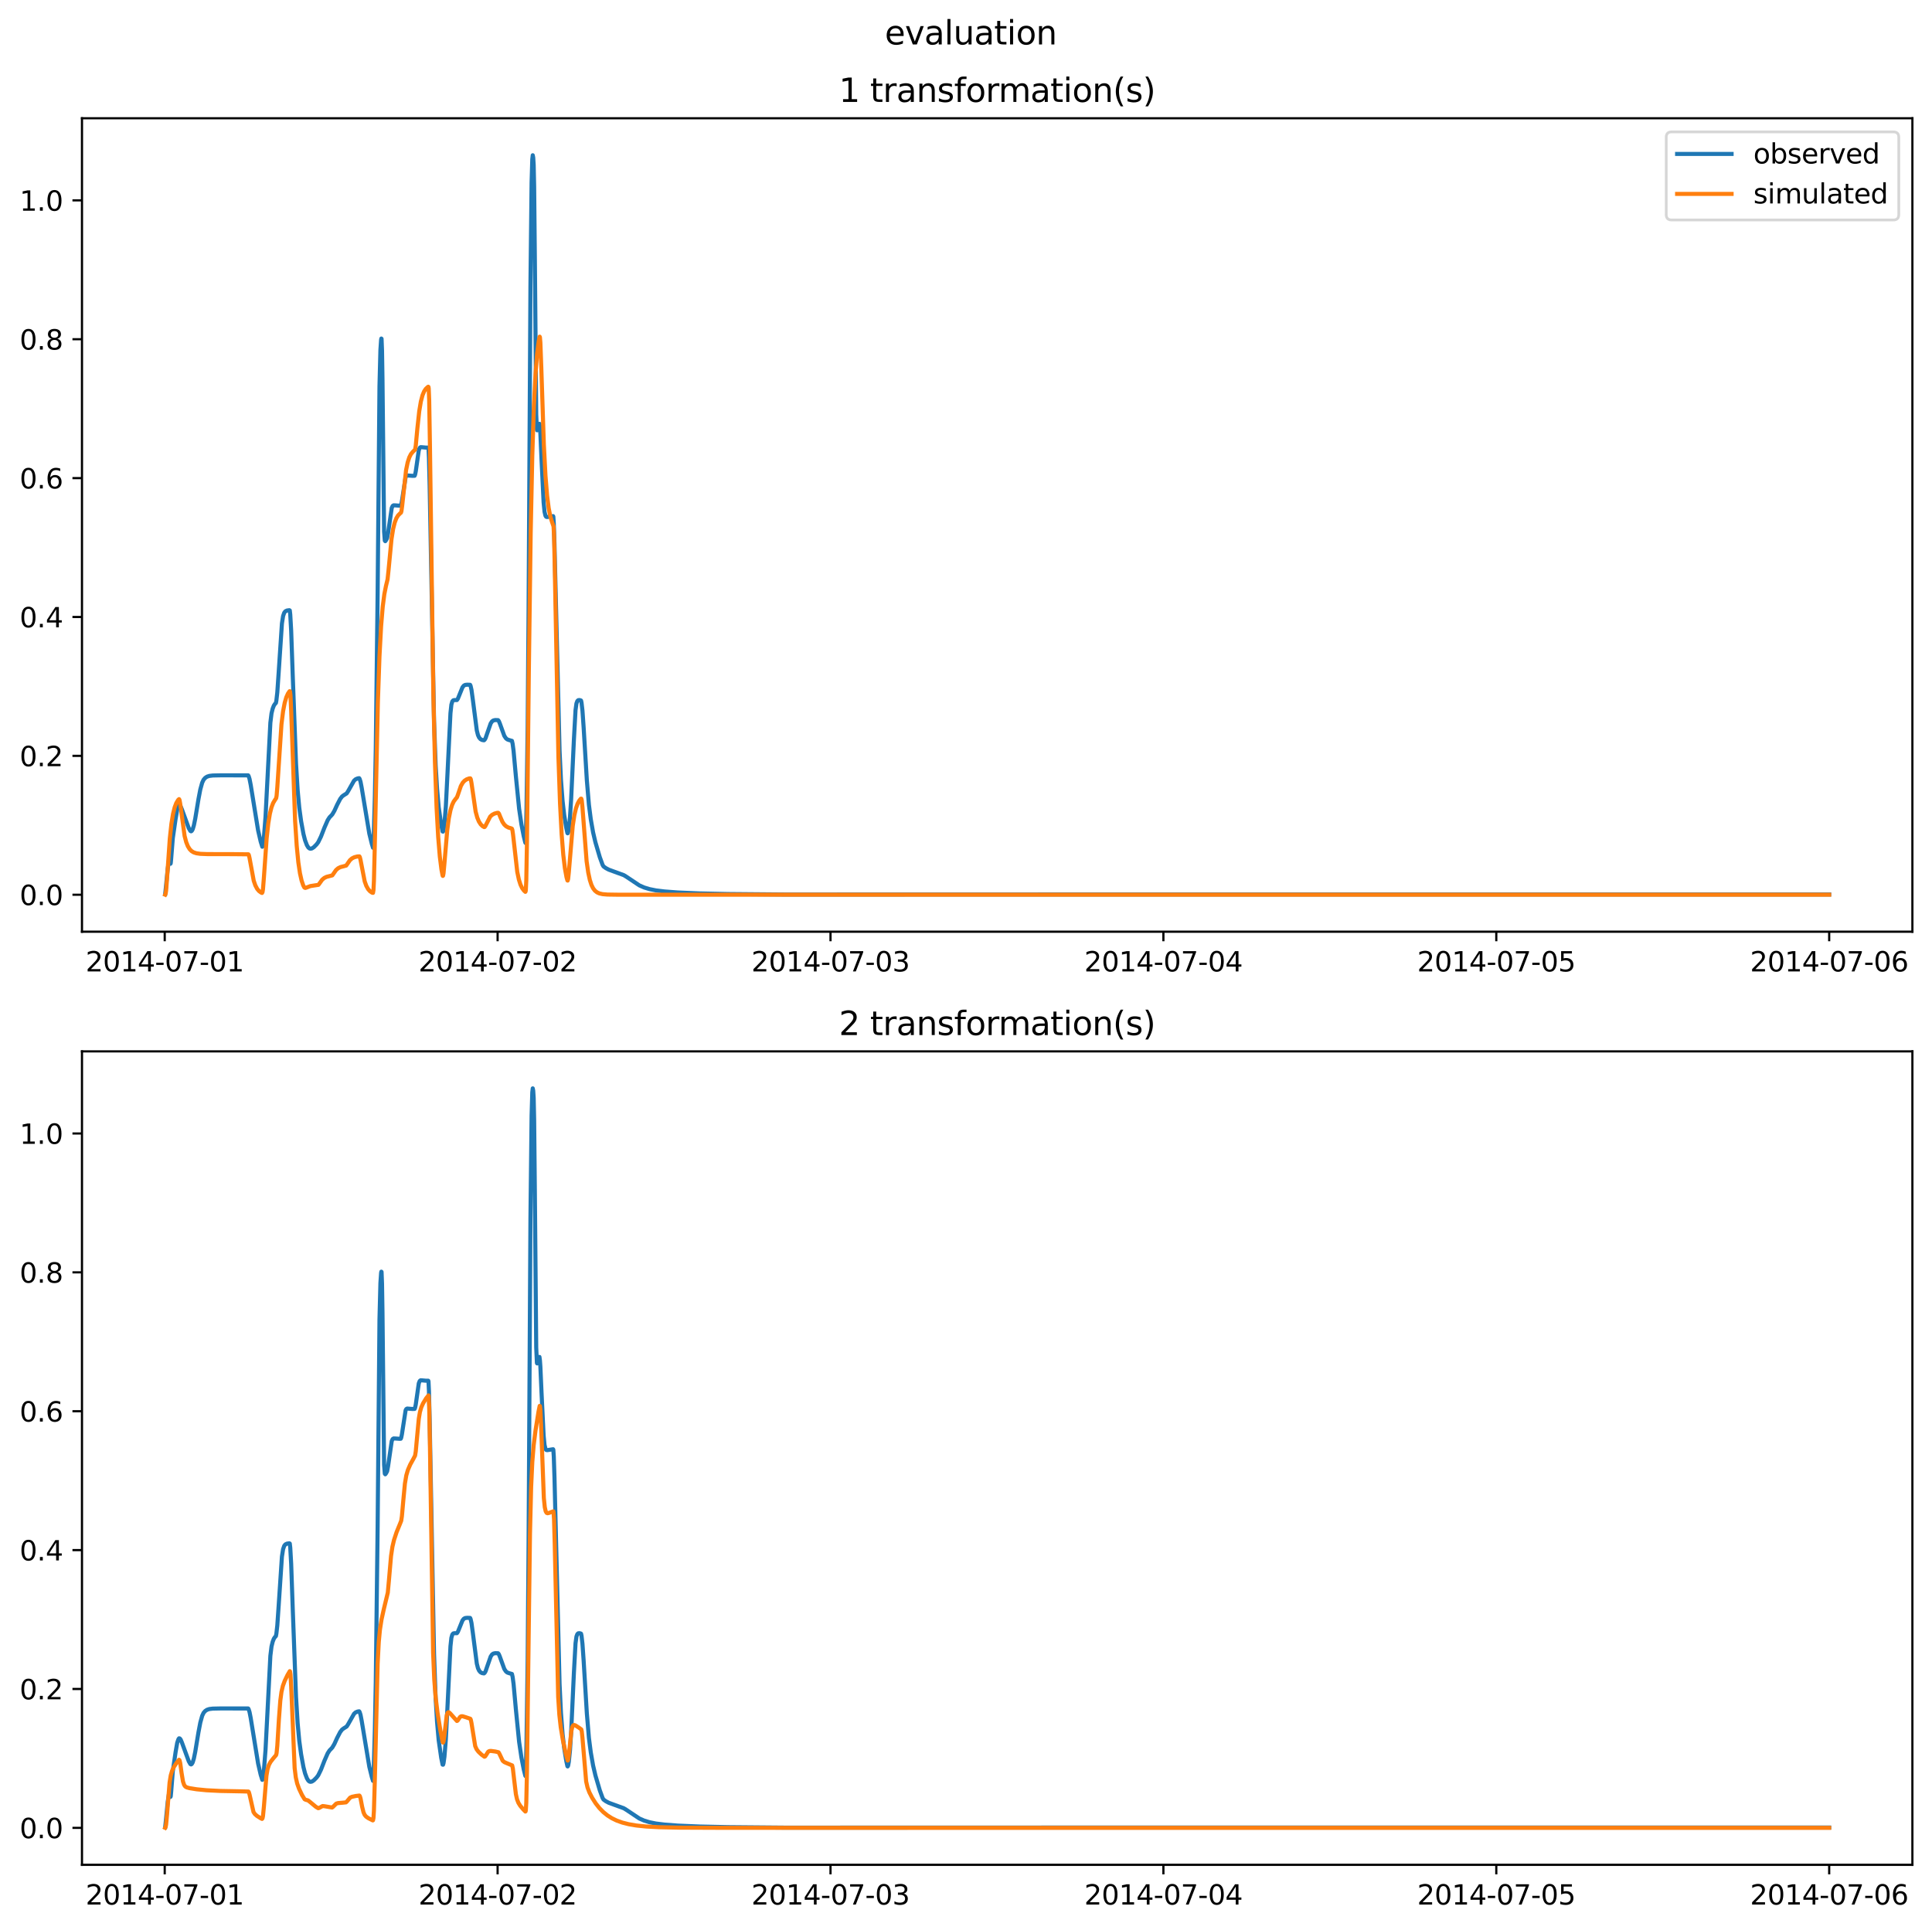 <?xml version="1.0" encoding="utf-8" standalone="no"?>
<!DOCTYPE svg PUBLIC "-//W3C//DTD SVG 1.1//EN"
  "http://www.w3.org/Graphics/SVG/1.1/DTD/svg11.dtd">
<svg xmlns:xlink="http://www.w3.org/1999/xlink" width="709.427pt" height="708.798pt" viewBox="0 0 709.427 708.798" xmlns="http://www.w3.org/2000/svg" version="1.1">
 <defs>
  <style type="text/css">*{stroke-linejoin: round; stroke-linecap: butt}</style>
 </defs>
 <g id="figure_1">
  <g id="patch_1">
   <path d="M 0 708.798 
L 709.427 708.798 
L 709.427 0 
L 0 0 
z
" style="fill: #ffffff"/>
  </g>
  <g id="axes_1">
   <g id="patch_2">
    <path d="M 30.103 342.2 
L 702.227 342.2 
L 702.227 43.44 
L 30.103 43.44 
z
" style="fill: #ffffff"/>
   </g>
   <g id="matplotlib.axis_1">
    <g id="xtick_1">
     <g id="line2d_1">
      <defs>
       <path id="m195e185496" d="M 0 0 
L 0 3.5 
" style="stroke: #000000; stroke-width: 0.8"/>
      </defs>
      <g>
       <use xlink:href="#m195e185496" x="60.484" y="342.2" style="stroke: #000000; stroke-width: 0.8"/>
      </g>
     </g>
     <g id="text_1">
      <!-- 2014-07-01 -->
      <g transform="translate(31.427 356.798) scale(0.1 -0.1)">
       <defs>
        <path id="DejaVuSans-32" d="M 1228 531 
L 3431 531 
L 3431 0 
L 469 0 
L 469 531 
Q 828 903 1448 1529 
Q 2069 2156 2228 2338 
Q 2531 2678 2651 2914 
Q 2772 3150 2772 3378 
Q 2772 3750 2511 3984 
Q 2250 4219 1831 4219 
Q 1534 4219 1204 4116 
Q 875 4013 500 3803 
L 500 4441 
Q 881 4594 1212 4672 
Q 1544 4750 1819 4750 
Q 2544 4750 2975 4387 
Q 3406 4025 3406 3419 
Q 3406 3131 3298 2873 
Q 3191 2616 2906 2266 
Q 2828 2175 2409 1742 
Q 1991 1309 1228 531 
z
" transform="scale(0.016)"/>
        <path id="DejaVuSans-30" d="M 2034 4250 
Q 1547 4250 1301 3770 
Q 1056 3291 1056 2328 
Q 1056 1369 1301 889 
Q 1547 409 2034 409 
Q 2525 409 2770 889 
Q 3016 1369 3016 2328 
Q 3016 3291 2770 3770 
Q 2525 4250 2034 4250 
z
M 2034 4750 
Q 2819 4750 3233 4129 
Q 3647 3509 3647 2328 
Q 3647 1150 3233 529 
Q 2819 -91 2034 -91 
Q 1250 -91 836 529 
Q 422 1150 422 2328 
Q 422 3509 836 4129 
Q 1250 4750 2034 4750 
z
" transform="scale(0.016)"/>
        <path id="DejaVuSans-31" d="M 794 531 
L 1825 531 
L 1825 4091 
L 703 3866 
L 703 4441 
L 1819 4666 
L 2450 4666 
L 2450 531 
L 3481 531 
L 3481 0 
L 794 0 
L 794 531 
z
" transform="scale(0.016)"/>
        <path id="DejaVuSans-34" d="M 2419 4116 
L 825 1625 
L 2419 1625 
L 2419 4116 
z
M 2253 4666 
L 3047 4666 
L 3047 1625 
L 3713 1625 
L 3713 1100 
L 3047 1100 
L 3047 0 
L 2419 0 
L 2419 1100 
L 313 1100 
L 313 1709 
L 2253 4666 
z
" transform="scale(0.016)"/>
        <path id="DejaVuSans-2d" d="M 313 2009 
L 1997 2009 
L 1997 1497 
L 313 1497 
L 313 2009 
z
" transform="scale(0.016)"/>
        <path id="DejaVuSans-37" d="M 525 4666 
L 3525 4666 
L 3525 4397 
L 1831 0 
L 1172 0 
L 2766 4134 
L 525 4134 
L 525 4666 
z
" transform="scale(0.016)"/>
       </defs>
       <use xlink:href="#DejaVuSans-32"/>
       <use xlink:href="#DejaVuSans-30" x="63.623"/>
       <use xlink:href="#DejaVuSans-31" x="127.246"/>
       <use xlink:href="#DejaVuSans-34" x="190.869"/>
       <use xlink:href="#DejaVuSans-2d" x="254.492"/>
       <use xlink:href="#DejaVuSans-30" x="290.576"/>
       <use xlink:href="#DejaVuSans-37" x="354.199"/>
       <use xlink:href="#DejaVuSans-2d" x="417.822"/>
       <use xlink:href="#DejaVuSans-30" x="453.906"/>
       <use xlink:href="#DejaVuSans-31" x="517.529"/>
      </g>
     </g>
    </g>
    <g id="xtick_2">
     <g id="line2d_2">
      <g>
       <use xlink:href="#m195e185496" x="182.723" y="342.2" style="stroke: #000000; stroke-width: 0.8"/>
      </g>
     </g>
     <g id="text_2">
      <!-- 2014-07-02 -->
      <g transform="translate(153.665 356.798) scale(0.1 -0.1)">
       <use xlink:href="#DejaVuSans-32"/>
       <use xlink:href="#DejaVuSans-30" x="63.623"/>
       <use xlink:href="#DejaVuSans-31" x="127.246"/>
       <use xlink:href="#DejaVuSans-34" x="190.869"/>
       <use xlink:href="#DejaVuSans-2d" x="254.492"/>
       <use xlink:href="#DejaVuSans-30" x="290.576"/>
       <use xlink:href="#DejaVuSans-37" x="354.199"/>
       <use xlink:href="#DejaVuSans-2d" x="417.822"/>
       <use xlink:href="#DejaVuSans-30" x="453.906"/>
       <use xlink:href="#DejaVuSans-32" x="517.529"/>
      </g>
     </g>
    </g>
    <g id="xtick_3">
     <g id="line2d_3">
      <g>
       <use xlink:href="#m195e185496" x="304.961" y="342.2" style="stroke: #000000; stroke-width: 0.8"/>
      </g>
     </g>
     <g id="text_3">
      <!-- 2014-07-03 -->
      <g transform="translate(275.903 356.798) scale(0.1 -0.1)">
       <defs>
        <path id="DejaVuSans-33" d="M 2597 2516 
Q 3050 2419 3304 2112 
Q 3559 1806 3559 1356 
Q 3559 666 3084 287 
Q 2609 -91 1734 -91 
Q 1441 -91 1130 -33 
Q 819 25 488 141 
L 488 750 
Q 750 597 1062 519 
Q 1375 441 1716 441 
Q 2309 441 2620 675 
Q 2931 909 2931 1356 
Q 2931 1769 2642 2001 
Q 2353 2234 1838 2234 
L 1294 2234 
L 1294 2753 
L 1863 2753 
Q 2328 2753 2575 2939 
Q 2822 3125 2822 3475 
Q 2822 3834 2567 4026 
Q 2313 4219 1838 4219 
Q 1578 4219 1281 4162 
Q 984 4106 628 3988 
L 628 4550 
Q 988 4650 1302 4700 
Q 1616 4750 1894 4750 
Q 2613 4750 3031 4423 
Q 3450 4097 3450 3541 
Q 3450 3153 3228 2886 
Q 3006 2619 2597 2516 
z
" transform="scale(0.016)"/>
       </defs>
       <use xlink:href="#DejaVuSans-32"/>
       <use xlink:href="#DejaVuSans-30" x="63.623"/>
       <use xlink:href="#DejaVuSans-31" x="127.246"/>
       <use xlink:href="#DejaVuSans-34" x="190.869"/>
       <use xlink:href="#DejaVuSans-2d" x="254.492"/>
       <use xlink:href="#DejaVuSans-30" x="290.576"/>
       <use xlink:href="#DejaVuSans-37" x="354.199"/>
       <use xlink:href="#DejaVuSans-2d" x="417.822"/>
       <use xlink:href="#DejaVuSans-30" x="453.906"/>
       <use xlink:href="#DejaVuSans-33" x="517.529"/>
      </g>
     </g>
    </g>
    <g id="xtick_4">
     <g id="line2d_4">
      <g>
       <use xlink:href="#m195e185496" x="427.199" y="342.2" style="stroke: #000000; stroke-width: 0.8"/>
      </g>
     </g>
     <g id="text_4">
      <!-- 2014-07-04 -->
      <g transform="translate(398.141 356.798) scale(0.1 -0.1)">
       <use xlink:href="#DejaVuSans-32"/>
       <use xlink:href="#DejaVuSans-30" x="63.623"/>
       <use xlink:href="#DejaVuSans-31" x="127.246"/>
       <use xlink:href="#DejaVuSans-34" x="190.869"/>
       <use xlink:href="#DejaVuSans-2d" x="254.492"/>
       <use xlink:href="#DejaVuSans-30" x="290.576"/>
       <use xlink:href="#DejaVuSans-37" x="354.199"/>
       <use xlink:href="#DejaVuSans-2d" x="417.822"/>
       <use xlink:href="#DejaVuSans-30" x="453.906"/>
       <use xlink:href="#DejaVuSans-34" x="517.529"/>
      </g>
     </g>
    </g>
    <g id="xtick_5">
     <g id="line2d_5">
      <g>
       <use xlink:href="#m195e185496" x="549.437" y="342.2" style="stroke: #000000; stroke-width: 0.8"/>
      </g>
     </g>
     <g id="text_5">
      <!-- 2014-07-05 -->
      <g transform="translate(520.38 356.798) scale(0.1 -0.1)">
       <defs>
        <path id="DejaVuSans-35" d="M 691 4666 
L 3169 4666 
L 3169 4134 
L 1269 4134 
L 1269 2991 
Q 1406 3038 1543 3061 
Q 1681 3084 1819 3084 
Q 2600 3084 3056 2656 
Q 3513 2228 3513 1497 
Q 3513 744 3044 326 
Q 2575 -91 1722 -91 
Q 1428 -91 1123 -41 
Q 819 9 494 109 
L 494 744 
Q 775 591 1075 516 
Q 1375 441 1709 441 
Q 2250 441 2565 725 
Q 2881 1009 2881 1497 
Q 2881 1984 2565 2268 
Q 2250 2553 1709 2553 
Q 1456 2553 1204 2497 
Q 953 2441 691 2322 
L 691 4666 
z
" transform="scale(0.016)"/>
       </defs>
       <use xlink:href="#DejaVuSans-32"/>
       <use xlink:href="#DejaVuSans-30" x="63.623"/>
       <use xlink:href="#DejaVuSans-31" x="127.246"/>
       <use xlink:href="#DejaVuSans-34" x="190.869"/>
       <use xlink:href="#DejaVuSans-2d" x="254.492"/>
       <use xlink:href="#DejaVuSans-30" x="290.576"/>
       <use xlink:href="#DejaVuSans-37" x="354.199"/>
       <use xlink:href="#DejaVuSans-2d" x="417.822"/>
       <use xlink:href="#DejaVuSans-30" x="453.906"/>
       <use xlink:href="#DejaVuSans-35" x="517.529"/>
      </g>
     </g>
    </g>
    <g id="xtick_6">
     <g id="line2d_6">
      <g>
       <use xlink:href="#m195e185496" x="671.676" y="342.2" style="stroke: #000000; stroke-width: 0.8"/>
      </g>
     </g>
     <g id="text_6">
      <!-- 2014-07-06 -->
      <g transform="translate(642.618 356.798) scale(0.1 -0.1)">
       <defs>
        <path id="DejaVuSans-36" d="M 2113 2584 
Q 1688 2584 1439 2293 
Q 1191 2003 1191 1497 
Q 1191 994 1439 701 
Q 1688 409 2113 409 
Q 2538 409 2786 701 
Q 3034 994 3034 1497 
Q 3034 2003 2786 2293 
Q 2538 2584 2113 2584 
z
M 3366 4563 
L 3366 3988 
Q 3128 4100 2886 4159 
Q 2644 4219 2406 4219 
Q 1781 4219 1451 3797 
Q 1122 3375 1075 2522 
Q 1259 2794 1537 2939 
Q 1816 3084 2150 3084 
Q 2853 3084 3261 2657 
Q 3669 2231 3669 1497 
Q 3669 778 3244 343 
Q 2819 -91 2113 -91 
Q 1303 -91 875 529 
Q 447 1150 447 2328 
Q 447 3434 972 4092 
Q 1497 4750 2381 4750 
Q 2619 4750 2861 4703 
Q 3103 4656 3366 4563 
z
" transform="scale(0.016)"/>
       </defs>
       <use xlink:href="#DejaVuSans-32"/>
       <use xlink:href="#DejaVuSans-30" x="63.623"/>
       <use xlink:href="#DejaVuSans-31" x="127.246"/>
       <use xlink:href="#DejaVuSans-34" x="190.869"/>
       <use xlink:href="#DejaVuSans-2d" x="254.492"/>
       <use xlink:href="#DejaVuSans-30" x="290.576"/>
       <use xlink:href="#DejaVuSans-37" x="354.199"/>
       <use xlink:href="#DejaVuSans-2d" x="417.822"/>
       <use xlink:href="#DejaVuSans-30" x="453.906"/>
       <use xlink:href="#DejaVuSans-36" x="517.529"/>
      </g>
     </g>
    </g>
   </g>
   <g id="matplotlib.axis_2">
    <g id="ytick_1">
     <g id="line2d_7">
      <defs>
       <path id="m8de8254899" d="M 0 0 
L -3.5 0 
" style="stroke: #000000; stroke-width: 0.8"/>
      </defs>
      <g>
       <use xlink:href="#m8de8254899" x="30.103" y="328.62" style="stroke: #000000; stroke-width: 0.8"/>
      </g>
     </g>
     <g id="text_7">
      <!-- 0.0 -->
      <g transform="translate(7.2 332.419) scale(0.1 -0.1)">
       <defs>
        <path id="DejaVuSans-2e" d="M 684 794 
L 1344 794 
L 1344 0 
L 684 0 
L 684 794 
z
" transform="scale(0.016)"/>
       </defs>
       <use xlink:href="#DejaVuSans-30"/>
       <use xlink:href="#DejaVuSans-2e" x="63.623"/>
       <use xlink:href="#DejaVuSans-30" x="95.41"/>
      </g>
     </g>
    </g>
    <g id="ytick_2">
     <g id="line2d_8">
      <g>
       <use xlink:href="#m8de8254899" x="30.103" y="277.615" style="stroke: #000000; stroke-width: 0.8"/>
      </g>
     </g>
     <g id="text_8">
      <!-- 0.2 -->
      <g transform="translate(7.2 281.414) scale(0.1 -0.1)">
       <use xlink:href="#DejaVuSans-30"/>
       <use xlink:href="#DejaVuSans-2e" x="63.623"/>
       <use xlink:href="#DejaVuSans-32" x="95.41"/>
      </g>
     </g>
    </g>
    <g id="ytick_3">
     <g id="line2d_9">
      <g>
       <use xlink:href="#m8de8254899" x="30.103" y="226.609" style="stroke: #000000; stroke-width: 0.8"/>
      </g>
     </g>
     <g id="text_9">
      <!-- 0.4 -->
      <g transform="translate(7.2 230.409) scale(0.1 -0.1)">
       <use xlink:href="#DejaVuSans-30"/>
       <use xlink:href="#DejaVuSans-2e" x="63.623"/>
       <use xlink:href="#DejaVuSans-34" x="95.41"/>
      </g>
     </g>
    </g>
    <g id="ytick_4">
     <g id="line2d_10">
      <g>
       <use xlink:href="#m8de8254899" x="30.103" y="175.604" style="stroke: #000000; stroke-width: 0.8"/>
      </g>
     </g>
     <g id="text_10">
      <!-- 0.6 -->
      <g transform="translate(7.2 179.403) scale(0.1 -0.1)">
       <use xlink:href="#DejaVuSans-30"/>
       <use xlink:href="#DejaVuSans-2e" x="63.623"/>
       <use xlink:href="#DejaVuSans-36" x="95.41"/>
      </g>
     </g>
    </g>
    <g id="ytick_5">
     <g id="line2d_11">
      <g>
       <use xlink:href="#m8de8254899" x="30.103" y="124.599" style="stroke: #000000; stroke-width: 0.8"/>
      </g>
     </g>
     <g id="text_11">
      <!-- 0.8 -->
      <g transform="translate(7.2 128.398) scale(0.1 -0.1)">
       <defs>
        <path id="DejaVuSans-38" d="M 2034 2216 
Q 1584 2216 1326 1975 
Q 1069 1734 1069 1313 
Q 1069 891 1326 650 
Q 1584 409 2034 409 
Q 2484 409 2743 651 
Q 3003 894 3003 1313 
Q 3003 1734 2745 1975 
Q 2488 2216 2034 2216 
z
M 1403 2484 
Q 997 2584 770 2862 
Q 544 3141 544 3541 
Q 544 4100 942 4425 
Q 1341 4750 2034 4750 
Q 2731 4750 3128 4425 
Q 3525 4100 3525 3541 
Q 3525 3141 3298 2862 
Q 3072 2584 2669 2484 
Q 3125 2378 3379 2068 
Q 3634 1759 3634 1313 
Q 3634 634 3220 271 
Q 2806 -91 2034 -91 
Q 1263 -91 848 271 
Q 434 634 434 1313 
Q 434 1759 690 2068 
Q 947 2378 1403 2484 
z
M 1172 3481 
Q 1172 3119 1398 2916 
Q 1625 2713 2034 2713 
Q 2441 2713 2670 2916 
Q 2900 3119 2900 3481 
Q 2900 3844 2670 4047 
Q 2441 4250 2034 4250 
Q 1625 4250 1398 4047 
Q 1172 3844 1172 3481 
z
" transform="scale(0.016)"/>
       </defs>
       <use xlink:href="#DejaVuSans-30"/>
       <use xlink:href="#DejaVuSans-2e" x="63.623"/>
       <use xlink:href="#DejaVuSans-38" x="95.41"/>
      </g>
     </g>
    </g>
    <g id="ytick_6">
     <g id="line2d_12">
      <g>
       <use xlink:href="#m8de8254899" x="30.103" y="73.593" style="stroke: #000000; stroke-width: 0.8"/>
      </g>
     </g>
     <g id="text_12">
      <!-- 1.0 -->
      <g transform="translate(7.2 77.393) scale(0.1 -0.1)">
       <use xlink:href="#DejaVuSans-31"/>
       <use xlink:href="#DejaVuSans-2e" x="63.623"/>
       <use xlink:href="#DejaVuSans-30" x="95.41"/>
      </g>
     </g>
    </g>
   </g>
   <g id="line2d_13">
    <path d="M 60.654 328.364 
L 60.909 325.975 
L 61.588 319.096 
L 62.012 316.268 
L 62.437 317.161 
L 62.607 317.237 
L 62.692 317.025 
L 62.861 315.266 
L 63.455 307.814 
L 64.474 300.813 
L 65.068 297.389 
L 65.493 296.121 
L 65.747 295.74 
L 66.002 295.786 
L 66.342 296.203 
L 66.766 297.206 
L 69.313 304.174 
L 69.907 305.204 
L 70.162 305.328 
L 70.416 305.177 
L 70.756 304.579 
L 71.18 303.186 
L 71.69 300.701 
L 72.878 293.495 
L 73.557 289.941 
L 74.236 287.489 
L 74.746 286.4 
L 75.34 285.71 
L 76.019 285.259 
L 76.868 284.98 
L 78.141 284.826 
L 81.027 284.765 
L 91.129 284.776 
L 91.299 285.046 
L 91.638 286.128 
L 92.063 288.302 
L 94.779 305.013 
L 95.713 309.063 
L 96.307 310.996 
L 96.392 310.946 
L 96.562 310.325 
L 96.901 307.558 
L 97.495 300.046 
L 98.09 288.492 
L 99.278 265.438 
L 99.703 261.996 
L 100.127 260.271 
L 100.551 259.173 
L 100.976 258.53 
L 101.315 258.181 
L 101.485 257.294 
L 101.825 254.296 
L 102.334 246.927 
L 103.522 229.01 
L 103.947 226.277 
L 104.371 225.046 
L 104.796 224.516 
L 105.39 224.23 
L 106.239 224.116 
L 106.409 224.207 
L 106.578 225.676 
L 106.918 231.662 
L 107.512 248.697 
L 108.701 280.517 
L 109.295 290.218 
L 109.889 296.656 
L 110.568 301.615 
L 111.417 306.263 
L 112.011 308.603 
L 112.69 310.408 
L 113.2 311.25 
L 113.624 311.62 
L 114.049 311.732 
L 114.558 311.605 
L 115.237 311.157 
L 116.256 310.127 
L 116.85 309.324 
L 117.868 307.239 
L 119.142 303.958 
L 120.33 301.24 
L 121.009 300.183 
L 121.604 299.577 
L 122.028 299.106 
L 122.792 297.802 
L 123.811 295.566 
L 124.914 293.445 
L 125.593 292.547 
L 126.187 292.098 
L 127.291 291.409 
L 127.8 290.627 
L 130.007 286.725 
L 130.602 286.204 
L 131.281 285.915 
L 131.875 285.812 
L 132.045 286.049 
L 132.384 287.093 
L 132.809 289.296 
L 135.61 306.18 
L 136.544 309.987 
L 136.968 311.364 
L 137.053 310.956 
L 137.223 307.733 
L 137.647 292.509 
L 137.987 275.019 
L 138.666 217.945 
L 139.345 141.84 
L 139.685 128.561 
L 139.939 124.806 
L 140.024 124.346 
L 140.109 124.434 
L 140.279 128.74 
L 140.449 139.472 
L 141.043 195.284 
L 141.297 198.546 
L 141.467 198.769 
L 141.722 198.441 
L 142.146 197.663 
L 142.486 195.893 
L 143.844 186.563 
L 144.184 185.824 
L 144.523 185.604 
L 145.033 185.612 
L 146.73 185.729 
L 147.155 185.707 
L 147.325 185.306 
L 147.579 184.084 
L 148.937 175.277 
L 149.192 174.792 
L 149.532 174.613 
L 150.126 174.667 
L 151.484 174.771 
L 152.248 174.745 
L 152.418 174.332 
L 152.672 173.104 
L 153.776 165.369 
L 154.116 164.496 
L 154.455 164.236 
L 154.964 164.263 
L 156.323 164.387 
L 157.256 164.397 
L 157.341 164.619 
L 157.511 168.233 
L 157.766 178.474 
L 159.379 264.682 
L 159.973 281.167 
L 160.482 289.677 
L 161.076 296.397 
L 162.01 302.891 
L 162.519 305.399 
L 162.689 305.431 
L 162.859 304.884 
L 163.199 302.49 
L 163.708 296.221 
L 164.302 284.402 
L 165.406 261.945 
L 165.745 258.827 
L 166.085 257.634 
L 166.424 257.23 
L 166.849 257.12 
L 167.782 257.121 
L 168.122 256.639 
L 168.631 255.395 
L 169.82 252.451 
L 170.329 251.81 
L 170.838 251.553 
L 171.602 251.476 
L 172.621 251.518 
L 172.791 251.886 
L 173.13 253.378 
L 173.64 257.116 
L 175.083 268.284 
L 175.507 269.967 
L 175.932 270.889 
L 176.441 271.475 
L 177.035 271.79 
L 177.714 271.898 
L 177.969 271.694 
L 178.309 271.096 
L 178.818 269.599 
L 180.176 265.706 
L 180.685 264.941 
L 181.195 264.599 
L 181.874 264.461 
L 182.892 264.497 
L 183.147 264.805 
L 183.487 265.587 
L 185.184 270.276 
L 185.779 271.168 
L 186.288 271.58 
L 186.967 271.818 
L 187.986 272.103 
L 188.24 273.215 
L 188.58 275.772 
L 189.429 285.098 
L 190.617 297.033 
L 191.466 302.771 
L 192.315 307.147 
L 192.909 309.529 
L 192.994 309.622 
L 193.079 308.543 
L 193.334 297.186 
L 193.758 267.152 
L 194.098 223.571 
L 194.777 104.991 
L 195.201 66.944 
L 195.456 58.452 
L 195.626 57.02 
L 195.795 57.883 
L 195.965 60.552 
L 196.135 68.489 
L 196.39 94.211 
L 196.899 152.166 
L 197.154 157.875 
L 197.238 158.039 
L 197.408 157.626 
L 197.918 155.886 
L 198.087 155.658 
L 198.257 156.903 
L 198.427 159.265 
L 198.851 168.814 
L 199.615 184.539 
L 199.955 187.986 
L 200.294 189.419 
L 200.549 189.808 
L 200.889 189.903 
L 203.096 189.563 
L 203.181 189.736 
L 203.35 192.181 
L 203.605 199.919 
L 205.473 275.817 
L 205.982 286.418 
L 206.576 294.197 
L 207.17 299.347 
L 207.934 304.052 
L 208.359 305.982 
L 208.444 306.062 
L 208.613 305.763 
L 208.868 304.345 
L 209.293 300.229 
L 209.717 293.622 
L 210.736 271.677 
L 211.33 260.837 
L 211.669 258.363 
L 212.009 257.455 
L 212.348 257.162 
L 212.773 257.116 
L 213.282 257.241 
L 213.367 257.317 
L 213.537 258.075 
L 213.876 260.992 
L 214.301 267.044 
L 215.489 286.585 
L 216.253 295.624 
L 216.932 300.881 
L 217.781 305.72 
L 218.63 309.343 
L 220.243 314.826 
L 221.262 317.627 
L 221.601 318.215 
L 222.45 318.833 
L 223.554 319.42 
L 229.071 321.435 
L 230.005 322.008 
L 234.759 325.181 
L 236.541 325.963 
L 238.494 326.556 
L 240.871 327.034 
L 244.012 327.422 
L 248.935 327.795 
L 256.83 328.134 
L 267.356 328.359 
L 288.323 328.539 
L 396.47 328.511 
L 415.909 328.511 
L 452.411 328.511 
L 464.974 328.512 
L 529.404 328.511 
L 633.476 328.513 
L 671.676 328.514 
L 671.676 328.514 
" clip-path="url(#pf407751113)" style="fill: none; stroke: #1f77b4; stroke-width: 1.5; stroke-linecap: square"/>
   </g>
   <g id="line2d_14">
    <path d="M 60.654 328.597 
L 60.824 328.238 
L 60.994 327.116 
L 61.333 322.714 
L 62.352 308.002 
L 62.946 302.544 
L 63.54 298.925 
L 64.135 296.539 
L 64.729 294.968 
L 65.408 293.819 
L 65.747 293.507 
L 65.917 293.78 
L 66.172 295.177 
L 67.785 307.038 
L 68.379 309.303 
L 68.973 310.8 
L 69.652 311.9 
L 70.331 312.585 
L 71.095 313.053 
L 72.114 313.39 
L 73.557 313.598 
L 76.104 313.697 
L 85.611 313.717 
L 91.214 313.778 
L 91.384 314.076 
L 91.638 315.167 
L 93.166 323.459 
L 93.76 325.196 
L 94.439 326.478 
L 95.119 327.28 
L 95.883 327.83 
L 96.222 327.965 
L 96.392 327.673 
L 96.562 326.613 
L 96.901 322.317 
L 97.92 307.807 
L 98.514 302.415 
L 99.108 298.84 
L 99.703 296.483 
L 100.297 294.932 
L 100.976 293.797 
L 101.4 293.17 
L 101.57 292.253 
L 101.825 289.187 
L 103.353 266.012 
L 103.947 261.241 
L 104.541 258.121 
L 105.135 256.086 
L 105.73 254.759 
L 106.324 253.889 
L 106.409 253.857 
L 106.494 254.013 
L 106.663 255.466 
L 106.918 261.12 
L 108.361 301.521 
L 108.955 310.676 
L 109.549 316.736 
L 110.144 320.745 
L 110.738 323.4 
L 111.332 325.158 
L 111.757 325.955 
L 112.096 326.126 
L 112.521 326.001 
L 113.964 325.447 
L 115.322 325.232 
L 116.935 324.988 
L 117.359 324.415 
L 118.293 323.114 
L 119.057 322.467 
L 119.906 322.052 
L 121.009 321.776 
L 122.028 321.501 
L 122.452 320.904 
L 123.386 319.564 
L 124.15 318.899 
L 124.999 318.474 
L 126.103 318.191 
L 127.121 317.912 
L 127.546 317.309 
L 128.479 315.954 
L 129.243 315.284 
L 130.092 314.856 
L 131.196 314.57 
L 131.96 314.527 
L 132.13 314.797 
L 132.384 315.821 
L 133.912 323.705 
L 134.506 325.359 
L 135.186 326.58 
L 135.865 327.344 
L 136.629 327.867 
L 136.968 327.935 
L 137.138 326.91 
L 137.308 323.504 
L 137.647 309.493 
L 138.751 257.939 
L 139.345 241.037 
L 139.939 230.005 
L 140.534 222.853 
L 141.128 218.228 
L 141.722 215.241 
L 142.316 212.79 
L 142.656 209.568 
L 143.759 198.019 
L 144.353 194.295 
L 144.948 191.891 
L 145.542 190.347 
L 146.136 189.357 
L 146.815 188.652 
L 147.24 188.282 
L 147.409 187.73 
L 147.664 185.865 
L 149.107 172.687 
L 149.701 169.813 
L 150.296 167.974 
L 150.89 166.8 
L 151.569 165.969 
L 152.418 165.138 
L 152.672 163.633 
L 153.267 157.287 
L 153.946 151.022 
L 154.54 147.475 
L 155.134 145.209 
L 155.728 143.77 
L 156.323 142.857 
L 157.002 142.215 
L 157.256 142.036 
L 157.341 142.126 
L 157.426 142.683 
L 157.596 146.892 
L 157.851 162.19 
L 159.124 255.196 
L 159.718 280.198 
L 160.312 296.644 
L 160.907 307.473 
L 161.501 314.62 
L 162.095 319.345 
L 162.519 321.562 
L 162.604 321.71 
L 162.689 321.631 
L 162.859 320.765 
L 163.199 317.046 
L 164.217 304.957 
L 164.811 300.529 
L 165.406 297.597 
L 166 295.665 
L 166.594 294.393 
L 167.273 293.463 
L 167.782 292.855 
L 168.122 291.949 
L 169.226 288.691 
L 169.905 287.492 
L 170.584 286.747 
L 171.348 286.243 
L 172.281 285.903 
L 172.706 285.883 
L 172.876 286.235 
L 173.13 287.601 
L 174.658 298.108 
L 175.253 300.29 
L 175.847 301.729 
L 176.526 302.784 
L 177.205 303.44 
L 177.799 303.781 
L 177.969 303.738 
L 178.224 303.387 
L 180.006 299.913 
L 180.685 299.292 
L 181.534 298.834 
L 182.553 298.548 
L 182.977 298.546 
L 183.232 298.866 
L 183.741 300.128 
L 184.505 301.876 
L 185.184 302.872 
L 185.864 303.494 
L 186.712 303.952 
L 187.731 304.24 
L 187.986 304.382 
L 188.155 304.895 
L 188.41 306.707 
L 189.938 320.24 
L 190.532 323.062 
L 191.127 324.934 
L 191.721 326.176 
L 192.4 327.091 
L 192.909 327.56 
L 192.994 327.457 
L 193.079 326.941 
L 193.249 323.438 
L 193.503 309.245 
L 194.183 246.802 
L 194.862 195.96 
L 195.456 167.311 
L 196.05 148.956 
L 196.644 137.289 
L 197.238 129.898 
L 197.833 125.225 
L 198.172 123.65 
L 198.257 123.837 
L 198.427 125.847 
L 198.766 135.04 
L 199.7 163.29 
L 200.294 174.655 
L 200.889 181.977 
L 201.483 186.669 
L 202.077 189.677 
L 202.671 191.606 
L 203.265 193.369 
L 203.435 196.587 
L 203.69 207.576 
L 205.048 277.857 
L 205.642 295.078 
L 206.237 306.439 
L 206.831 313.937 
L 207.425 318.893 
L 208.019 322.173 
L 208.359 323.379 
L 208.444 323.422 
L 208.613 322.834 
L 208.868 320.408 
L 210.311 303.304 
L 210.905 299.429 
L 211.5 296.871 
L 212.094 295.187 
L 212.688 294.079 
L 213.282 293.347 
L 213.452 293.339 
L 213.622 293.949 
L 213.876 296.502 
L 215.404 316.332 
L 215.999 320.473 
L 216.593 323.219 
L 217.187 325.039 
L 217.781 326.245 
L 218.46 327.134 
L 219.224 327.744 
L 220.073 328.132 
L 221.262 328.405 
L 223.044 328.557 
L 227.034 328.616 
L 270.072 328.62 
L 671.676 328.62 
L 671.676 328.62 
" clip-path="url(#pf407751113)" style="fill: none; stroke: #ff7f0e; stroke-width: 1.5; stroke-linecap: square"/>
   </g>
   <g id="patch_3">
    <path d="M 30.103 342.2 
L 30.103 43.44 
" style="fill: none; stroke: #000000; stroke-width: 0.8; stroke-linejoin: miter; stroke-linecap: square"/>
   </g>
   <g id="patch_4">
    <path d="M 702.227 342.2 
L 702.227 43.44 
" style="fill: none; stroke: #000000; stroke-width: 0.8; stroke-linejoin: miter; stroke-linecap: square"/>
   </g>
   <g id="patch_5">
    <path d="M 30.103 342.2 
L 702.227 342.2 
" style="fill: none; stroke: #000000; stroke-width: 0.8; stroke-linejoin: miter; stroke-linecap: square"/>
   </g>
   <g id="patch_6">
    <path d="M 30.103 43.44 
L 702.227 43.44 
" style="fill: none; stroke: #000000; stroke-width: 0.8; stroke-linejoin: miter; stroke-linecap: square"/>
   </g>
   <g id="text_13">
    <!-- 1 transformation(s) -->
    <g transform="translate(308.05 37.44) scale(0.12 -0.12)">
     <defs>
      <path id="DejaVuSans-20" transform="scale(0.016)"/>
      <path id="DejaVuSans-74" d="M 1172 4494 
L 1172 3500 
L 2356 3500 
L 2356 3053 
L 1172 3053 
L 1172 1153 
Q 1172 725 1289 603 
Q 1406 481 1766 481 
L 2356 481 
L 2356 0 
L 1766 0 
Q 1100 0 847 248 
Q 594 497 594 1153 
L 594 3053 
L 172 3053 
L 172 3500 
L 594 3500 
L 594 4494 
L 1172 4494 
z
" transform="scale(0.016)"/>
      <path id="DejaVuSans-72" d="M 2631 2963 
Q 2534 3019 2420 3045 
Q 2306 3072 2169 3072 
Q 1681 3072 1420 2755 
Q 1159 2438 1159 1844 
L 1159 0 
L 581 0 
L 581 3500 
L 1159 3500 
L 1159 2956 
Q 1341 3275 1631 3429 
Q 1922 3584 2338 3584 
Q 2397 3584 2469 3576 
Q 2541 3569 2628 3553 
L 2631 2963 
z
" transform="scale(0.016)"/>
      <path id="DejaVuSans-61" d="M 2194 1759 
Q 1497 1759 1228 1600 
Q 959 1441 959 1056 
Q 959 750 1161 570 
Q 1363 391 1709 391 
Q 2188 391 2477 730 
Q 2766 1069 2766 1631 
L 2766 1759 
L 2194 1759 
z
M 3341 1997 
L 3341 0 
L 2766 0 
L 2766 531 
Q 2569 213 2275 61 
Q 1981 -91 1556 -91 
Q 1019 -91 701 211 
Q 384 513 384 1019 
Q 384 1609 779 1909 
Q 1175 2209 1959 2209 
L 2766 2209 
L 2766 2266 
Q 2766 2663 2505 2880 
Q 2244 3097 1772 3097 
Q 1472 3097 1187 3025 
Q 903 2953 641 2809 
L 641 3341 
Q 956 3463 1253 3523 
Q 1550 3584 1831 3584 
Q 2591 3584 2966 3190 
Q 3341 2797 3341 1997 
z
" transform="scale(0.016)"/>
      <path id="DejaVuSans-6e" d="M 3513 2113 
L 3513 0 
L 2938 0 
L 2938 2094 
Q 2938 2591 2744 2837 
Q 2550 3084 2163 3084 
Q 1697 3084 1428 2787 
Q 1159 2491 1159 1978 
L 1159 0 
L 581 0 
L 581 3500 
L 1159 3500 
L 1159 2956 
Q 1366 3272 1645 3428 
Q 1925 3584 2291 3584 
Q 2894 3584 3203 3211 
Q 3513 2838 3513 2113 
z
" transform="scale(0.016)"/>
      <path id="DejaVuSans-73" d="M 2834 3397 
L 2834 2853 
Q 2591 2978 2328 3040 
Q 2066 3103 1784 3103 
Q 1356 3103 1142 2972 
Q 928 2841 928 2578 
Q 928 2378 1081 2264 
Q 1234 2150 1697 2047 
L 1894 2003 
Q 2506 1872 2764 1633 
Q 3022 1394 3022 966 
Q 3022 478 2636 193 
Q 2250 -91 1575 -91 
Q 1294 -91 989 -36 
Q 684 19 347 128 
L 347 722 
Q 666 556 975 473 
Q 1284 391 1588 391 
Q 1994 391 2212 530 
Q 2431 669 2431 922 
Q 2431 1156 2273 1281 
Q 2116 1406 1581 1522 
L 1381 1569 
Q 847 1681 609 1914 
Q 372 2147 372 2553 
Q 372 3047 722 3315 
Q 1072 3584 1716 3584 
Q 2034 3584 2315 3537 
Q 2597 3491 2834 3397 
z
" transform="scale(0.016)"/>
      <path id="DejaVuSans-66" d="M 2375 4863 
L 2375 4384 
L 1825 4384 
Q 1516 4384 1395 4259 
Q 1275 4134 1275 3809 
L 1275 3500 
L 2222 3500 
L 2222 3053 
L 1275 3053 
L 1275 0 
L 697 0 
L 697 3053 
L 147 3053 
L 147 3500 
L 697 3500 
L 697 3744 
Q 697 4328 969 4595 
Q 1241 4863 1831 4863 
L 2375 4863 
z
" transform="scale(0.016)"/>
      <path id="DejaVuSans-6f" d="M 1959 3097 
Q 1497 3097 1228 2736 
Q 959 2375 959 1747 
Q 959 1119 1226 758 
Q 1494 397 1959 397 
Q 2419 397 2687 759 
Q 2956 1122 2956 1747 
Q 2956 2369 2687 2733 
Q 2419 3097 1959 3097 
z
M 1959 3584 
Q 2709 3584 3137 3096 
Q 3566 2609 3566 1747 
Q 3566 888 3137 398 
Q 2709 -91 1959 -91 
Q 1206 -91 779 398 
Q 353 888 353 1747 
Q 353 2609 779 3096 
Q 1206 3584 1959 3584 
z
" transform="scale(0.016)"/>
      <path id="DejaVuSans-6d" d="M 3328 2828 
Q 3544 3216 3844 3400 
Q 4144 3584 4550 3584 
Q 5097 3584 5394 3201 
Q 5691 2819 5691 2113 
L 5691 0 
L 5113 0 
L 5113 2094 
Q 5113 2597 4934 2840 
Q 4756 3084 4391 3084 
Q 3944 3084 3684 2787 
Q 3425 2491 3425 1978 
L 3425 0 
L 2847 0 
L 2847 2094 
Q 2847 2600 2669 2842 
Q 2491 3084 2119 3084 
Q 1678 3084 1418 2786 
Q 1159 2488 1159 1978 
L 1159 0 
L 581 0 
L 581 3500 
L 1159 3500 
L 1159 2956 
Q 1356 3278 1631 3431 
Q 1906 3584 2284 3584 
Q 2666 3584 2933 3390 
Q 3200 3197 3328 2828 
z
" transform="scale(0.016)"/>
      <path id="DejaVuSans-69" d="M 603 3500 
L 1178 3500 
L 1178 0 
L 603 0 
L 603 3500 
z
M 603 4863 
L 1178 4863 
L 1178 4134 
L 603 4134 
L 603 4863 
z
" transform="scale(0.016)"/>
      <path id="DejaVuSans-28" d="M 1984 4856 
Q 1566 4138 1362 3434 
Q 1159 2731 1159 2009 
Q 1159 1288 1364 580 
Q 1569 -128 1984 -844 
L 1484 -844 
Q 1016 -109 783 600 
Q 550 1309 550 2009 
Q 550 2706 781 3412 
Q 1013 4119 1484 4856 
L 1984 4856 
z
" transform="scale(0.016)"/>
      <path id="DejaVuSans-29" d="M 513 4856 
L 1013 4856 
Q 1481 4119 1714 3412 
Q 1947 2706 1947 2009 
Q 1947 1309 1714 600 
Q 1481 -109 1013 -844 
L 513 -844 
Q 928 -128 1133 580 
Q 1338 1288 1338 2009 
Q 1338 2731 1133 3434 
Q 928 4138 513 4856 
z
" transform="scale(0.016)"/>
     </defs>
     <use xlink:href="#DejaVuSans-31"/>
     <use xlink:href="#DejaVuSans-20" x="63.623"/>
     <use xlink:href="#DejaVuSans-74" x="95.41"/>
     <use xlink:href="#DejaVuSans-72" x="134.619"/>
     <use xlink:href="#DejaVuSans-61" x="175.732"/>
     <use xlink:href="#DejaVuSans-6e" x="237.012"/>
     <use xlink:href="#DejaVuSans-73" x="300.391"/>
     <use xlink:href="#DejaVuSans-66" x="352.49"/>
     <use xlink:href="#DejaVuSans-6f" x="387.695"/>
     <use xlink:href="#DejaVuSans-72" x="448.877"/>
     <use xlink:href="#DejaVuSans-6d" x="488.24"/>
     <use xlink:href="#DejaVuSans-61" x="585.652"/>
     <use xlink:href="#DejaVuSans-74" x="646.932"/>
     <use xlink:href="#DejaVuSans-69" x="686.141"/>
     <use xlink:href="#DejaVuSans-6f" x="713.924"/>
     <use xlink:href="#DejaVuSans-6e" x="775.105"/>
     <use xlink:href="#DejaVuSans-28" x="838.484"/>
     <use xlink:href="#DejaVuSans-73" x="877.498"/>
     <use xlink:href="#DejaVuSans-29" x="929.598"/>
    </g>
   </g>
   <g id="legend_1">
    <g id="patch_7">
     <path d="M 613.833 80.796 
L 695.227 80.796 
Q 697.227 80.796 697.227 78.796 
L 697.227 50.44 
Q 697.227 48.44 695.227 48.44 
L 613.833 48.44 
Q 611.833 48.44 611.833 50.44 
L 611.833 78.796 
Q 611.833 80.796 613.833 80.796 
z
" style="fill: #ffffff; opacity: 0.8; stroke: #cccccc; stroke-linejoin: miter"/>
    </g>
    <g id="line2d_15">
     <path d="M 615.833 56.538 
L 625.833 56.538 
L 635.833 56.538 
" style="fill: none; stroke: #1f77b4; stroke-width: 1.5; stroke-linecap: square"/>
    </g>
    <g id="text_14">
     <!-- observed -->
     <g transform="translate(643.833 60.038) scale(0.1 -0.1)">
      <defs>
       <path id="DejaVuSans-62" d="M 3116 1747 
Q 3116 2381 2855 2742 
Q 2594 3103 2138 3103 
Q 1681 3103 1420 2742 
Q 1159 2381 1159 1747 
Q 1159 1113 1420 752 
Q 1681 391 2138 391 
Q 2594 391 2855 752 
Q 3116 1113 3116 1747 
z
M 1159 2969 
Q 1341 3281 1617 3432 
Q 1894 3584 2278 3584 
Q 2916 3584 3314 3078 
Q 3713 2572 3713 1747 
Q 3713 922 3314 415 
Q 2916 -91 2278 -91 
Q 1894 -91 1617 61 
Q 1341 213 1159 525 
L 1159 0 
L 581 0 
L 581 4863 
L 1159 4863 
L 1159 2969 
z
" transform="scale(0.016)"/>
       <path id="DejaVuSans-65" d="M 3597 1894 
L 3597 1613 
L 953 1613 
Q 991 1019 1311 708 
Q 1631 397 2203 397 
Q 2534 397 2845 478 
Q 3156 559 3463 722 
L 3463 178 
Q 3153 47 2828 -22 
Q 2503 -91 2169 -91 
Q 1331 -91 842 396 
Q 353 884 353 1716 
Q 353 2575 817 3079 
Q 1281 3584 2069 3584 
Q 2775 3584 3186 3129 
Q 3597 2675 3597 1894 
z
M 3022 2063 
Q 3016 2534 2758 2815 
Q 2500 3097 2075 3097 
Q 1594 3097 1305 2825 
Q 1016 2553 972 2059 
L 3022 2063 
z
" transform="scale(0.016)"/>
       <path id="DejaVuSans-76" d="M 191 3500 
L 800 3500 
L 1894 563 
L 2988 3500 
L 3597 3500 
L 2284 0 
L 1503 0 
L 191 3500 
z
" transform="scale(0.016)"/>
       <path id="DejaVuSans-64" d="M 2906 2969 
L 2906 4863 
L 3481 4863 
L 3481 0 
L 2906 0 
L 2906 525 
Q 2725 213 2448 61 
Q 2172 -91 1784 -91 
Q 1150 -91 751 415 
Q 353 922 353 1747 
Q 353 2572 751 3078 
Q 1150 3584 1784 3584 
Q 2172 3584 2448 3432 
Q 2725 3281 2906 2969 
z
M 947 1747 
Q 947 1113 1208 752 
Q 1469 391 1925 391 
Q 2381 391 2643 752 
Q 2906 1113 2906 1747 
Q 2906 2381 2643 2742 
Q 2381 3103 1925 3103 
Q 1469 3103 1208 2742 
Q 947 2381 947 1747 
z
" transform="scale(0.016)"/>
      </defs>
      <use xlink:href="#DejaVuSans-6f"/>
      <use xlink:href="#DejaVuSans-62" x="61.182"/>
      <use xlink:href="#DejaVuSans-73" x="124.658"/>
      <use xlink:href="#DejaVuSans-65" x="176.758"/>
      <use xlink:href="#DejaVuSans-72" x="238.281"/>
      <use xlink:href="#DejaVuSans-76" x="279.395"/>
      <use xlink:href="#DejaVuSans-65" x="338.574"/>
      <use xlink:href="#DejaVuSans-64" x="400.098"/>
     </g>
    </g>
    <g id="line2d_16">
     <path d="M 615.833 71.217 
L 625.833 71.217 
L 635.833 71.217 
" style="fill: none; stroke: #ff7f0e; stroke-width: 1.5; stroke-linecap: square"/>
    </g>
    <g id="text_15">
     <!-- simulated -->
     <g transform="translate(643.833 74.717) scale(0.1 -0.1)">
      <defs>
       <path id="DejaVuSans-75" d="M 544 1381 
L 544 3500 
L 1119 3500 
L 1119 1403 
Q 1119 906 1312 657 
Q 1506 409 1894 409 
Q 2359 409 2629 706 
Q 2900 1003 2900 1516 
L 2900 3500 
L 3475 3500 
L 3475 0 
L 2900 0 
L 2900 538 
Q 2691 219 2414 64 
Q 2138 -91 1772 -91 
Q 1169 -91 856 284 
Q 544 659 544 1381 
z
M 1991 3584 
L 1991 3584 
z
" transform="scale(0.016)"/>
       <path id="DejaVuSans-6c" d="M 603 4863 
L 1178 4863 
L 1178 0 
L 603 0 
L 603 4863 
z
" transform="scale(0.016)"/>
      </defs>
      <use xlink:href="#DejaVuSans-73"/>
      <use xlink:href="#DejaVuSans-69" x="52.1"/>
      <use xlink:href="#DejaVuSans-6d" x="79.883"/>
      <use xlink:href="#DejaVuSans-75" x="177.295"/>
      <use xlink:href="#DejaVuSans-6c" x="240.674"/>
      <use xlink:href="#DejaVuSans-61" x="268.457"/>
      <use xlink:href="#DejaVuSans-74" x="329.736"/>
      <use xlink:href="#DejaVuSans-65" x="368.945"/>
      <use xlink:href="#DejaVuSans-64" x="430.469"/>
     </g>
    </g>
   </g>
  </g>
  <g id="axes_2">
   <g id="patch_8">
    <path d="M 30.103 684.92 
L 702.227 684.92 
L 702.227 386.16 
L 30.103 386.16 
z
" style="fill: #ffffff"/>
   </g>
   <g id="matplotlib.axis_3">
    <g id="xtick_7">
     <g id="line2d_17">
      <g>
       <use xlink:href="#m195e185496" x="60.484" y="684.92" style="stroke: #000000; stroke-width: 0.8"/>
      </g>
     </g>
     <g id="text_16">
      <!-- 2014-07-01 -->
      <g transform="translate(31.427 699.518) scale(0.1 -0.1)">
       <use xlink:href="#DejaVuSans-32"/>
       <use xlink:href="#DejaVuSans-30" x="63.623"/>
       <use xlink:href="#DejaVuSans-31" x="127.246"/>
       <use xlink:href="#DejaVuSans-34" x="190.869"/>
       <use xlink:href="#DejaVuSans-2d" x="254.492"/>
       <use xlink:href="#DejaVuSans-30" x="290.576"/>
       <use xlink:href="#DejaVuSans-37" x="354.199"/>
       <use xlink:href="#DejaVuSans-2d" x="417.822"/>
       <use xlink:href="#DejaVuSans-30" x="453.906"/>
       <use xlink:href="#DejaVuSans-31" x="517.529"/>
      </g>
     </g>
    </g>
    <g id="xtick_8">
     <g id="line2d_18">
      <g>
       <use xlink:href="#m195e185496" x="182.723" y="684.92" style="stroke: #000000; stroke-width: 0.8"/>
      </g>
     </g>
     <g id="text_17">
      <!-- 2014-07-02 -->
      <g transform="translate(153.665 699.518) scale(0.1 -0.1)">
       <use xlink:href="#DejaVuSans-32"/>
       <use xlink:href="#DejaVuSans-30" x="63.623"/>
       <use xlink:href="#DejaVuSans-31" x="127.246"/>
       <use xlink:href="#DejaVuSans-34" x="190.869"/>
       <use xlink:href="#DejaVuSans-2d" x="254.492"/>
       <use xlink:href="#DejaVuSans-30" x="290.576"/>
       <use xlink:href="#DejaVuSans-37" x="354.199"/>
       <use xlink:href="#DejaVuSans-2d" x="417.822"/>
       <use xlink:href="#DejaVuSans-30" x="453.906"/>
       <use xlink:href="#DejaVuSans-32" x="517.529"/>
      </g>
     </g>
    </g>
    <g id="xtick_9">
     <g id="line2d_19">
      <g>
       <use xlink:href="#m195e185496" x="304.961" y="684.92" style="stroke: #000000; stroke-width: 0.8"/>
      </g>
     </g>
     <g id="text_18">
      <!-- 2014-07-03 -->
      <g transform="translate(275.903 699.518) scale(0.1 -0.1)">
       <use xlink:href="#DejaVuSans-32"/>
       <use xlink:href="#DejaVuSans-30" x="63.623"/>
       <use xlink:href="#DejaVuSans-31" x="127.246"/>
       <use xlink:href="#DejaVuSans-34" x="190.869"/>
       <use xlink:href="#DejaVuSans-2d" x="254.492"/>
       <use xlink:href="#DejaVuSans-30" x="290.576"/>
       <use xlink:href="#DejaVuSans-37" x="354.199"/>
       <use xlink:href="#DejaVuSans-2d" x="417.822"/>
       <use xlink:href="#DejaVuSans-30" x="453.906"/>
       <use xlink:href="#DejaVuSans-33" x="517.529"/>
      </g>
     </g>
    </g>
    <g id="xtick_10">
     <g id="line2d_20">
      <g>
       <use xlink:href="#m195e185496" x="427.199" y="684.92" style="stroke: #000000; stroke-width: 0.8"/>
      </g>
     </g>
     <g id="text_19">
      <!-- 2014-07-04 -->
      <g transform="translate(398.141 699.518) scale(0.1 -0.1)">
       <use xlink:href="#DejaVuSans-32"/>
       <use xlink:href="#DejaVuSans-30" x="63.623"/>
       <use xlink:href="#DejaVuSans-31" x="127.246"/>
       <use xlink:href="#DejaVuSans-34" x="190.869"/>
       <use xlink:href="#DejaVuSans-2d" x="254.492"/>
       <use xlink:href="#DejaVuSans-30" x="290.576"/>
       <use xlink:href="#DejaVuSans-37" x="354.199"/>
       <use xlink:href="#DejaVuSans-2d" x="417.822"/>
       <use xlink:href="#DejaVuSans-30" x="453.906"/>
       <use xlink:href="#DejaVuSans-34" x="517.529"/>
      </g>
     </g>
    </g>
    <g id="xtick_11">
     <g id="line2d_21">
      <g>
       <use xlink:href="#m195e185496" x="549.437" y="684.92" style="stroke: #000000; stroke-width: 0.8"/>
      </g>
     </g>
     <g id="text_20">
      <!-- 2014-07-05 -->
      <g transform="translate(520.38 699.518) scale(0.1 -0.1)">
       <use xlink:href="#DejaVuSans-32"/>
       <use xlink:href="#DejaVuSans-30" x="63.623"/>
       <use xlink:href="#DejaVuSans-31" x="127.246"/>
       <use xlink:href="#DejaVuSans-34" x="190.869"/>
       <use xlink:href="#DejaVuSans-2d" x="254.492"/>
       <use xlink:href="#DejaVuSans-30" x="290.576"/>
       <use xlink:href="#DejaVuSans-37" x="354.199"/>
       <use xlink:href="#DejaVuSans-2d" x="417.822"/>
       <use xlink:href="#DejaVuSans-30" x="453.906"/>
       <use xlink:href="#DejaVuSans-35" x="517.529"/>
      </g>
     </g>
    </g>
    <g id="xtick_12">
     <g id="line2d_22">
      <g>
       <use xlink:href="#m195e185496" x="671.676" y="684.92" style="stroke: #000000; stroke-width: 0.8"/>
      </g>
     </g>
     <g id="text_21">
      <!-- 2014-07-06 -->
      <g transform="translate(642.618 699.518) scale(0.1 -0.1)">
       <use xlink:href="#DejaVuSans-32"/>
       <use xlink:href="#DejaVuSans-30" x="63.623"/>
       <use xlink:href="#DejaVuSans-31" x="127.246"/>
       <use xlink:href="#DejaVuSans-34" x="190.869"/>
       <use xlink:href="#DejaVuSans-2d" x="254.492"/>
       <use xlink:href="#DejaVuSans-30" x="290.576"/>
       <use xlink:href="#DejaVuSans-37" x="354.199"/>
       <use xlink:href="#DejaVuSans-2d" x="417.822"/>
       <use xlink:href="#DejaVuSans-30" x="453.906"/>
       <use xlink:href="#DejaVuSans-36" x="517.529"/>
      </g>
     </g>
    </g>
   </g>
   <g id="matplotlib.axis_4">
    <g id="ytick_7">
     <g id="line2d_23">
      <g>
       <use xlink:href="#m8de8254899" x="30.103" y="671.34" style="stroke: #000000; stroke-width: 0.8"/>
      </g>
     </g>
     <g id="text_22">
      <!-- 0.0 -->
      <g transform="translate(7.2 675.139) scale(0.1 -0.1)">
       <use xlink:href="#DejaVuSans-30"/>
       <use xlink:href="#DejaVuSans-2e" x="63.623"/>
       <use xlink:href="#DejaVuSans-30" x="95.41"/>
      </g>
     </g>
    </g>
    <g id="ytick_8">
     <g id="line2d_24">
      <g>
       <use xlink:href="#m8de8254899" x="30.103" y="620.335" style="stroke: #000000; stroke-width: 0.8"/>
      </g>
     </g>
     <g id="text_23">
      <!-- 0.2 -->
      <g transform="translate(7.2 624.134) scale(0.1 -0.1)">
       <use xlink:href="#DejaVuSans-30"/>
       <use xlink:href="#DejaVuSans-2e" x="63.623"/>
       <use xlink:href="#DejaVuSans-32" x="95.41"/>
      </g>
     </g>
    </g>
    <g id="ytick_9">
     <g id="line2d_25">
      <g>
       <use xlink:href="#m8de8254899" x="30.103" y="569.329" style="stroke: #000000; stroke-width: 0.8"/>
      </g>
     </g>
     <g id="text_24">
      <!-- 0.4 -->
      <g transform="translate(7.2 573.129) scale(0.1 -0.1)">
       <use xlink:href="#DejaVuSans-30"/>
       <use xlink:href="#DejaVuSans-2e" x="63.623"/>
       <use xlink:href="#DejaVuSans-34" x="95.41"/>
      </g>
     </g>
    </g>
    <g id="ytick_10">
     <g id="line2d_26">
      <g>
       <use xlink:href="#m8de8254899" x="30.103" y="518.324" style="stroke: #000000; stroke-width: 0.8"/>
      </g>
     </g>
     <g id="text_25">
      <!-- 0.6 -->
      <g transform="translate(7.2 522.123) scale(0.1 -0.1)">
       <use xlink:href="#DejaVuSans-30"/>
       <use xlink:href="#DejaVuSans-2e" x="63.623"/>
       <use xlink:href="#DejaVuSans-36" x="95.41"/>
      </g>
     </g>
    </g>
    <g id="ytick_11">
     <g id="line2d_27">
      <g>
       <use xlink:href="#m8de8254899" x="30.103" y="467.319" style="stroke: #000000; stroke-width: 0.8"/>
      </g>
     </g>
     <g id="text_26">
      <!-- 0.8 -->
      <g transform="translate(7.2 471.118) scale(0.1 -0.1)">
       <use xlink:href="#DejaVuSans-30"/>
       <use xlink:href="#DejaVuSans-2e" x="63.623"/>
       <use xlink:href="#DejaVuSans-38" x="95.41"/>
      </g>
     </g>
    </g>
    <g id="ytick_12">
     <g id="line2d_28">
      <g>
       <use xlink:href="#m8de8254899" x="30.103" y="416.313" style="stroke: #000000; stroke-width: 0.8"/>
      </g>
     </g>
     <g id="text_27">
      <!-- 1.0 -->
      <g transform="translate(7.2 420.113) scale(0.1 -0.1)">
       <use xlink:href="#DejaVuSans-31"/>
       <use xlink:href="#DejaVuSans-2e" x="63.623"/>
       <use xlink:href="#DejaVuSans-30" x="95.41"/>
      </g>
     </g>
    </g>
   </g>
   <g id="line2d_29">
    <path d="M 60.654 671.084 
L 60.909 668.695 
L 61.588 661.816 
L 62.012 658.988 
L 62.437 659.881 
L 62.607 659.957 
L 62.692 659.745 
L 62.861 657.986 
L 63.455 650.534 
L 64.474 643.533 
L 65.068 640.109 
L 65.493 638.841 
L 65.747 638.46 
L 66.002 638.506 
L 66.342 638.923 
L 66.766 639.926 
L 69.313 646.894 
L 69.907 647.924 
L 70.162 648.048 
L 70.416 647.897 
L 70.756 647.299 
L 71.18 645.906 
L 71.69 643.421 
L 72.878 636.215 
L 73.557 632.661 
L 74.236 630.209 
L 74.746 629.12 
L 75.34 628.43 
L 76.019 627.979 
L 76.868 627.7 
L 78.141 627.546 
L 81.027 627.485 
L 91.129 627.496 
L 91.299 627.766 
L 91.638 628.848 
L 92.063 631.022 
L 94.779 647.733 
L 95.713 651.783 
L 96.307 653.716 
L 96.392 653.666 
L 96.562 653.045 
L 96.901 650.278 
L 97.495 642.766 
L 98.09 631.212 
L 99.278 608.158 
L 99.703 604.716 
L 100.127 602.991 
L 100.551 601.893 
L 100.976 601.25 
L 101.315 600.901 
L 101.485 600.014 
L 101.825 597.016 
L 102.334 589.647 
L 103.522 571.73 
L 103.947 568.997 
L 104.371 567.766 
L 104.796 567.236 
L 105.39 566.95 
L 106.239 566.836 
L 106.409 566.927 
L 106.578 568.396 
L 106.918 574.382 
L 107.512 591.417 
L 108.701 623.237 
L 109.295 632.938 
L 109.889 639.376 
L 110.568 644.335 
L 111.417 648.983 
L 112.011 651.323 
L 112.69 653.128 
L 113.2 653.97 
L 113.624 654.34 
L 114.049 654.452 
L 114.558 654.325 
L 115.237 653.877 
L 116.256 652.847 
L 116.85 652.044 
L 117.868 649.959 
L 119.142 646.678 
L 120.33 643.96 
L 121.009 642.903 
L 121.604 642.297 
L 122.028 641.826 
L 122.792 640.522 
L 123.811 638.286 
L 124.914 636.165 
L 125.593 635.267 
L 126.187 634.818 
L 127.291 634.129 
L 127.8 633.347 
L 130.007 629.445 
L 130.602 628.924 
L 131.281 628.635 
L 131.875 628.532 
L 132.045 628.769 
L 132.384 629.813 
L 132.809 632.016 
L 135.61 648.9 
L 136.544 652.707 
L 136.968 654.084 
L 137.053 653.676 
L 137.223 650.453 
L 137.647 635.229 
L 137.987 617.739 
L 138.666 560.665 
L 139.345 484.56 
L 139.685 471.281 
L 139.939 467.526 
L 140.024 467.066 
L 140.109 467.154 
L 140.279 471.46 
L 140.449 482.192 
L 141.043 538.004 
L 141.297 541.266 
L 141.467 541.489 
L 141.722 541.161 
L 142.146 540.383 
L 142.486 538.613 
L 143.844 529.283 
L 144.184 528.544 
L 144.523 528.324 
L 145.033 528.332 
L 146.73 528.449 
L 147.155 528.427 
L 147.325 528.026 
L 147.579 526.804 
L 148.937 517.997 
L 149.192 517.512 
L 149.532 517.333 
L 150.126 517.387 
L 151.484 517.491 
L 152.248 517.465 
L 152.418 517.052 
L 152.672 515.824 
L 153.776 508.089 
L 154.116 507.216 
L 154.455 506.956 
L 154.964 506.983 
L 156.323 507.107 
L 157.256 507.117 
L 157.341 507.339 
L 157.511 510.953 
L 157.766 521.194 
L 159.379 607.402 
L 159.973 623.887 
L 160.482 632.397 
L 161.076 639.117 
L 162.01 645.611 
L 162.519 648.119 
L 162.689 648.151 
L 162.859 647.604 
L 163.199 645.21 
L 163.708 638.941 
L 164.302 627.122 
L 165.406 604.665 
L 165.745 601.547 
L 166.085 600.354 
L 166.424 599.95 
L 166.849 599.84 
L 167.782 599.841 
L 168.122 599.359 
L 168.631 598.115 
L 169.82 595.171 
L 170.329 594.53 
L 170.838 594.273 
L 171.602 594.196 
L 172.621 594.238 
L 172.791 594.606 
L 173.13 596.098 
L 173.64 599.836 
L 175.083 611.004 
L 175.507 612.687 
L 175.932 613.609 
L 176.441 614.195 
L 177.035 614.51 
L 177.714 614.618 
L 177.969 614.414 
L 178.309 613.816 
L 178.818 612.319 
L 180.176 608.426 
L 180.685 607.661 
L 181.195 607.319 
L 181.874 607.181 
L 182.892 607.217 
L 183.147 607.525 
L 183.487 608.307 
L 185.184 612.996 
L 185.779 613.888 
L 186.288 614.3 
L 186.967 614.538 
L 187.986 614.823 
L 188.24 615.935 
L 188.58 618.492 
L 189.429 627.818 
L 190.617 639.753 
L 191.466 645.491 
L 192.315 649.867 
L 192.909 652.249 
L 192.994 652.342 
L 193.079 651.263 
L 193.334 639.906 
L 193.758 609.872 
L 194.098 566.291 
L 194.777 447.711 
L 195.201 409.664 
L 195.456 401.172 
L 195.626 399.74 
L 195.795 400.603 
L 195.965 403.272 
L 196.135 411.209 
L 196.39 436.931 
L 196.899 494.886 
L 197.154 500.595 
L 197.238 500.759 
L 197.408 500.346 
L 197.918 498.606 
L 198.087 498.378 
L 198.257 499.623 
L 198.427 501.985 
L 198.851 511.534 
L 199.615 527.259 
L 199.955 530.706 
L 200.294 532.139 
L 200.549 532.528 
L 200.889 532.623 
L 203.096 532.283 
L 203.181 532.456 
L 203.35 534.901 
L 203.605 542.639 
L 205.473 618.537 
L 205.982 629.138 
L 206.576 636.917 
L 207.17 642.067 
L 207.934 646.772 
L 208.359 648.702 
L 208.444 648.782 
L 208.613 648.483 
L 208.868 647.065 
L 209.293 642.949 
L 209.717 636.342 
L 210.736 614.397 
L 211.33 603.557 
L 211.669 601.083 
L 212.009 600.175 
L 212.348 599.882 
L 212.773 599.836 
L 213.282 599.961 
L 213.367 600.037 
L 213.537 600.795 
L 213.876 603.712 
L 214.301 609.764 
L 215.489 629.305 
L 216.253 638.344 
L 216.932 643.601 
L 217.781 648.44 
L 218.63 652.063 
L 220.243 657.546 
L 221.262 660.347 
L 221.601 660.935 
L 222.45 661.553 
L 223.554 662.14 
L 229.071 664.155 
L 230.005 664.728 
L 234.759 667.901 
L 236.541 668.683 
L 238.494 669.276 
L 240.871 669.754 
L 244.012 670.142 
L 248.935 670.515 
L 256.83 670.854 
L 267.356 671.079 
L 288.323 671.259 
L 396.47 671.231 
L 415.909 671.231 
L 452.411 671.231 
L 464.974 671.232 
L 529.404 671.231 
L 633.476 671.233 
L 671.676 671.234 
L 671.676 671.234 
" clip-path="url(#p27254f5ca6)" style="fill: none; stroke: #1f77b4; stroke-width: 1.5; stroke-linecap: square"/>
   </g>
   <g id="line2d_30">
    <path d="M 60.654 671.317 
L 60.824 671.021 
L 60.994 670.128 
L 61.333 666.509 
L 62.267 654.726 
L 62.692 652.101 
L 63.201 650.354 
L 63.88 648.935 
L 64.899 647.364 
L 65.747 646.339 
L 65.917 646.498 
L 66.172 647.523 
L 66.681 651.227 
L 67.191 654.311 
L 67.615 655.583 
L 68.039 656.162 
L 68.549 656.472 
L 69.567 656.752 
L 72.199 657.177 
L 75.849 657.536 
L 80.857 657.788 
L 88.752 657.937 
L 91.214 658.008 
L 91.384 658.252 
L 91.638 659.131 
L 93.081 665.52 
L 93.591 666.277 
L 94.355 666.954 
L 95.713 667.811 
L 96.222 668.058 
L 96.392 667.845 
L 96.562 667.036 
L 96.901 663.578 
L 97.835 652.195 
L 98.259 649.733 
L 98.769 648.168 
L 99.363 647.095 
L 100.382 645.786 
L 101.4 644.592 
L 101.57 643.801 
L 101.825 641.201 
L 102.419 631.395 
L 102.928 624.624 
L 103.353 621.428 
L 103.862 619.224 
L 104.541 617.354 
L 105.56 615.234 
L 106.409 613.794 
L 106.494 613.868 
L 106.663 614.952 
L 106.918 619.456 
L 108.191 649.372 
L 108.616 652.812 
L 109.125 655.064 
L 109.804 656.964 
L 110.908 659.297 
L 111.841 660.824 
L 112.266 661.035 
L 113.115 661.26 
L 113.879 661.86 
L 116.001 663.623 
L 116.85 664.123 
L 117.189 664.03 
L 118.463 663.329 
L 119.227 663.41 
L 121.943 663.876 
L 122.283 663.625 
L 123.471 662.438 
L 124.15 662.244 
L 125.763 662.113 
L 127.036 661.982 
L 127.376 661.659 
L 128.564 660.24 
L 129.243 659.939 
L 130.687 659.628 
L 131.96 659.479 
L 132.13 659.688 
L 132.384 660.495 
L 132.978 663.603 
L 133.488 665.665 
L 133.912 666.589 
L 134.422 667.199 
L 135.27 667.799 
L 136.883 668.608 
L 136.968 668.561 
L 137.138 667.727 
L 137.308 665.016 
L 137.647 653.373 
L 138.666 611.023 
L 139.09 603.016 
L 139.515 598.558 
L 140.109 594.771 
L 140.958 590.932 
L 142.401 584.953 
L 142.825 580.329 
L 143.589 571.499 
L 144.099 568.088 
L 144.693 565.579 
L 145.627 562.742 
L 146.815 559.84 
L 147.325 558.55 
L 147.579 556.885 
L 148.089 551.152 
L 148.683 544.909 
L 149.192 541.894 
L 149.786 539.87 
L 150.635 537.916 
L 151.824 535.759 
L 152.418 534.615 
L 152.672 533.034 
L 153.097 528.399 
L 153.776 521.131 
L 154.2 518.61 
L 154.71 516.853 
L 155.389 515.365 
L 156.492 513.561 
L 157.341 512.506 
L 157.426 512.929 
L 157.596 516.447 
L 157.851 529.576 
L 159.039 607.012 
L 159.463 616.916 
L 159.973 623.431 
L 160.652 628.995 
L 161.671 635.384 
L 162.519 639.761 
L 162.689 640.028 
L 162.859 639.602 
L 163.114 637.854 
L 164.047 629.984 
L 164.387 629.056 
L 164.642 628.868 
L 164.896 628.933 
L 165.321 629.323 
L 167.782 632.086 
L 168.037 631.952 
L 168.462 631.306 
L 168.971 630.578 
L 169.395 630.349 
L 169.905 630.366 
L 171.093 630.731 
L 172.706 631.276 
L 172.876 631.635 
L 173.13 632.856 
L 174.489 641.305 
L 174.998 642.458 
L 175.677 643.367 
L 176.781 644.42 
L 177.884 645.219 
L 178.139 645.113 
L 178.478 644.621 
L 179.242 643.396 
L 179.667 643.141 
L 180.261 643.087 
L 181.874 643.303 
L 183.062 643.582 
L 183.402 644.168 
L 184.59 646.699 
L 185.184 647.188 
L 186.118 647.602 
L 188.071 648.41 
L 188.325 649.585 
L 188.75 653.256 
L 189.429 658.952 
L 189.853 660.857 
L 190.363 662.16 
L 191.042 663.251 
L 192.145 664.569 
L 192.909 665.349 
L 192.994 665.289 
L 193.079 664.88 
L 193.249 662.097 
L 193.503 650.57 
L 193.928 616.061 
L 194.607 563.35 
L 195.031 546.16 
L 195.456 537.027 
L 195.965 530.825 
L 196.644 525.344 
L 197.748 518.436 
L 198.172 516.36 
L 198.257 516.427 
L 198.427 517.931 
L 198.682 523.326 
L 199.7 550.201 
L 200.04 553.564 
L 200.379 555.078 
L 200.719 555.65 
L 201.058 555.787 
L 201.568 555.683 
L 203.181 555.083 
L 203.265 555.423 
L 203.435 557.884 
L 203.69 566.904 
L 204.963 623.227 
L 205.388 629.78 
L 205.897 634.368 
L 206.661 638.986 
L 207.765 644.197 
L 208.444 646.624 
L 208.529 646.587 
L 208.698 645.988 
L 209.038 643.118 
L 209.802 635.752 
L 210.141 634.292 
L 210.481 633.693 
L 210.82 633.565 
L 211.245 633.7 
L 212.518 634.508 
L 213.452 635.189 
L 213.622 635.899 
L 213.876 638.267 
L 215.235 654.316 
L 215.744 656.531 
L 216.423 658.331 
L 217.442 660.311 
L 218.715 662.315 
L 220.073 664.051 
L 221.516 665.53 
L 223.044 666.771 
L 224.657 667.795 
L 226.44 668.661 
L 228.477 669.395 
L 230.854 670.002 
L 233.655 670.479 
L 237.221 670.848 
L 242.059 671.11 
L 249.529 671.269 
L 265.403 671.334 
L 393.329 671.34 
L 671.676 671.34 
L 671.676 671.34 
" clip-path="url(#p27254f5ca6)" style="fill: none; stroke: #ff7f0e; stroke-width: 1.5; stroke-linecap: square"/>
   </g>
   <g id="patch_9">
    <path d="M 30.103 684.92 
L 30.103 386.16 
" style="fill: none; stroke: #000000; stroke-width: 0.8; stroke-linejoin: miter; stroke-linecap: square"/>
   </g>
   <g id="patch_10">
    <path d="M 702.227 684.92 
L 702.227 386.16 
" style="fill: none; stroke: #000000; stroke-width: 0.8; stroke-linejoin: miter; stroke-linecap: square"/>
   </g>
   <g id="patch_11">
    <path d="M 30.103 684.92 
L 702.227 684.92 
" style="fill: none; stroke: #000000; stroke-width: 0.8; stroke-linejoin: miter; stroke-linecap: square"/>
   </g>
   <g id="patch_12">
    <path d="M 30.103 386.16 
L 702.227 386.16 
" style="fill: none; stroke: #000000; stroke-width: 0.8; stroke-linejoin: miter; stroke-linecap: square"/>
   </g>
   <g id="text_28">
    <!-- 2 transformation(s) -->
    <g transform="translate(308.05 380.16) scale(0.12 -0.12)">
     <use xlink:href="#DejaVuSans-32"/>
     <use xlink:href="#DejaVuSans-20" x="63.623"/>
     <use xlink:href="#DejaVuSans-74" x="95.41"/>
     <use xlink:href="#DejaVuSans-72" x="134.619"/>
     <use xlink:href="#DejaVuSans-61" x="175.732"/>
     <use xlink:href="#DejaVuSans-6e" x="237.012"/>
     <use xlink:href="#DejaVuSans-73" x="300.391"/>
     <use xlink:href="#DejaVuSans-66" x="352.49"/>
     <use xlink:href="#DejaVuSans-6f" x="387.695"/>
     <use xlink:href="#DejaVuSans-72" x="448.877"/>
     <use xlink:href="#DejaVuSans-6d" x="488.24"/>
     <use xlink:href="#DejaVuSans-61" x="585.652"/>
     <use xlink:href="#DejaVuSans-74" x="646.932"/>
     <use xlink:href="#DejaVuSans-69" x="686.141"/>
     <use xlink:href="#DejaVuSans-6f" x="713.924"/>
     <use xlink:href="#DejaVuSans-6e" x="775.105"/>
     <use xlink:href="#DejaVuSans-28" x="838.484"/>
     <use xlink:href="#DejaVuSans-73" x="877.498"/>
     <use xlink:href="#DejaVuSans-29" x="929.598"/>
    </g>
   </g>
  </g>
  <g id="text_29">
   <!-- evaluation -->
   <g transform="translate(324.904 16.318) scale(0.12 -0.12)">
    <use xlink:href="#DejaVuSans-65"/>
    <use xlink:href="#DejaVuSans-76" x="61.523"/>
    <use xlink:href="#DejaVuSans-61" x="120.703"/>
    <use xlink:href="#DejaVuSans-6c" x="181.982"/>
    <use xlink:href="#DejaVuSans-75" x="209.766"/>
    <use xlink:href="#DejaVuSans-61" x="273.145"/>
    <use xlink:href="#DejaVuSans-74" x="334.424"/>
    <use xlink:href="#DejaVuSans-69" x="373.633"/>
    <use xlink:href="#DejaVuSans-6f" x="401.416"/>
    <use xlink:href="#DejaVuSans-6e" x="462.598"/>
   </g>
  </g>
 </g>
 <defs>
  <clipPath id="pf407751113">
   <rect x="30.103" y="43.44" width="672.124" height="298.76"/>
  </clipPath>
  <clipPath id="p27254f5ca6">
   <rect x="30.103" y="386.16" width="672.124" height="298.76"/>
  </clipPath>
 </defs>
</svg>
